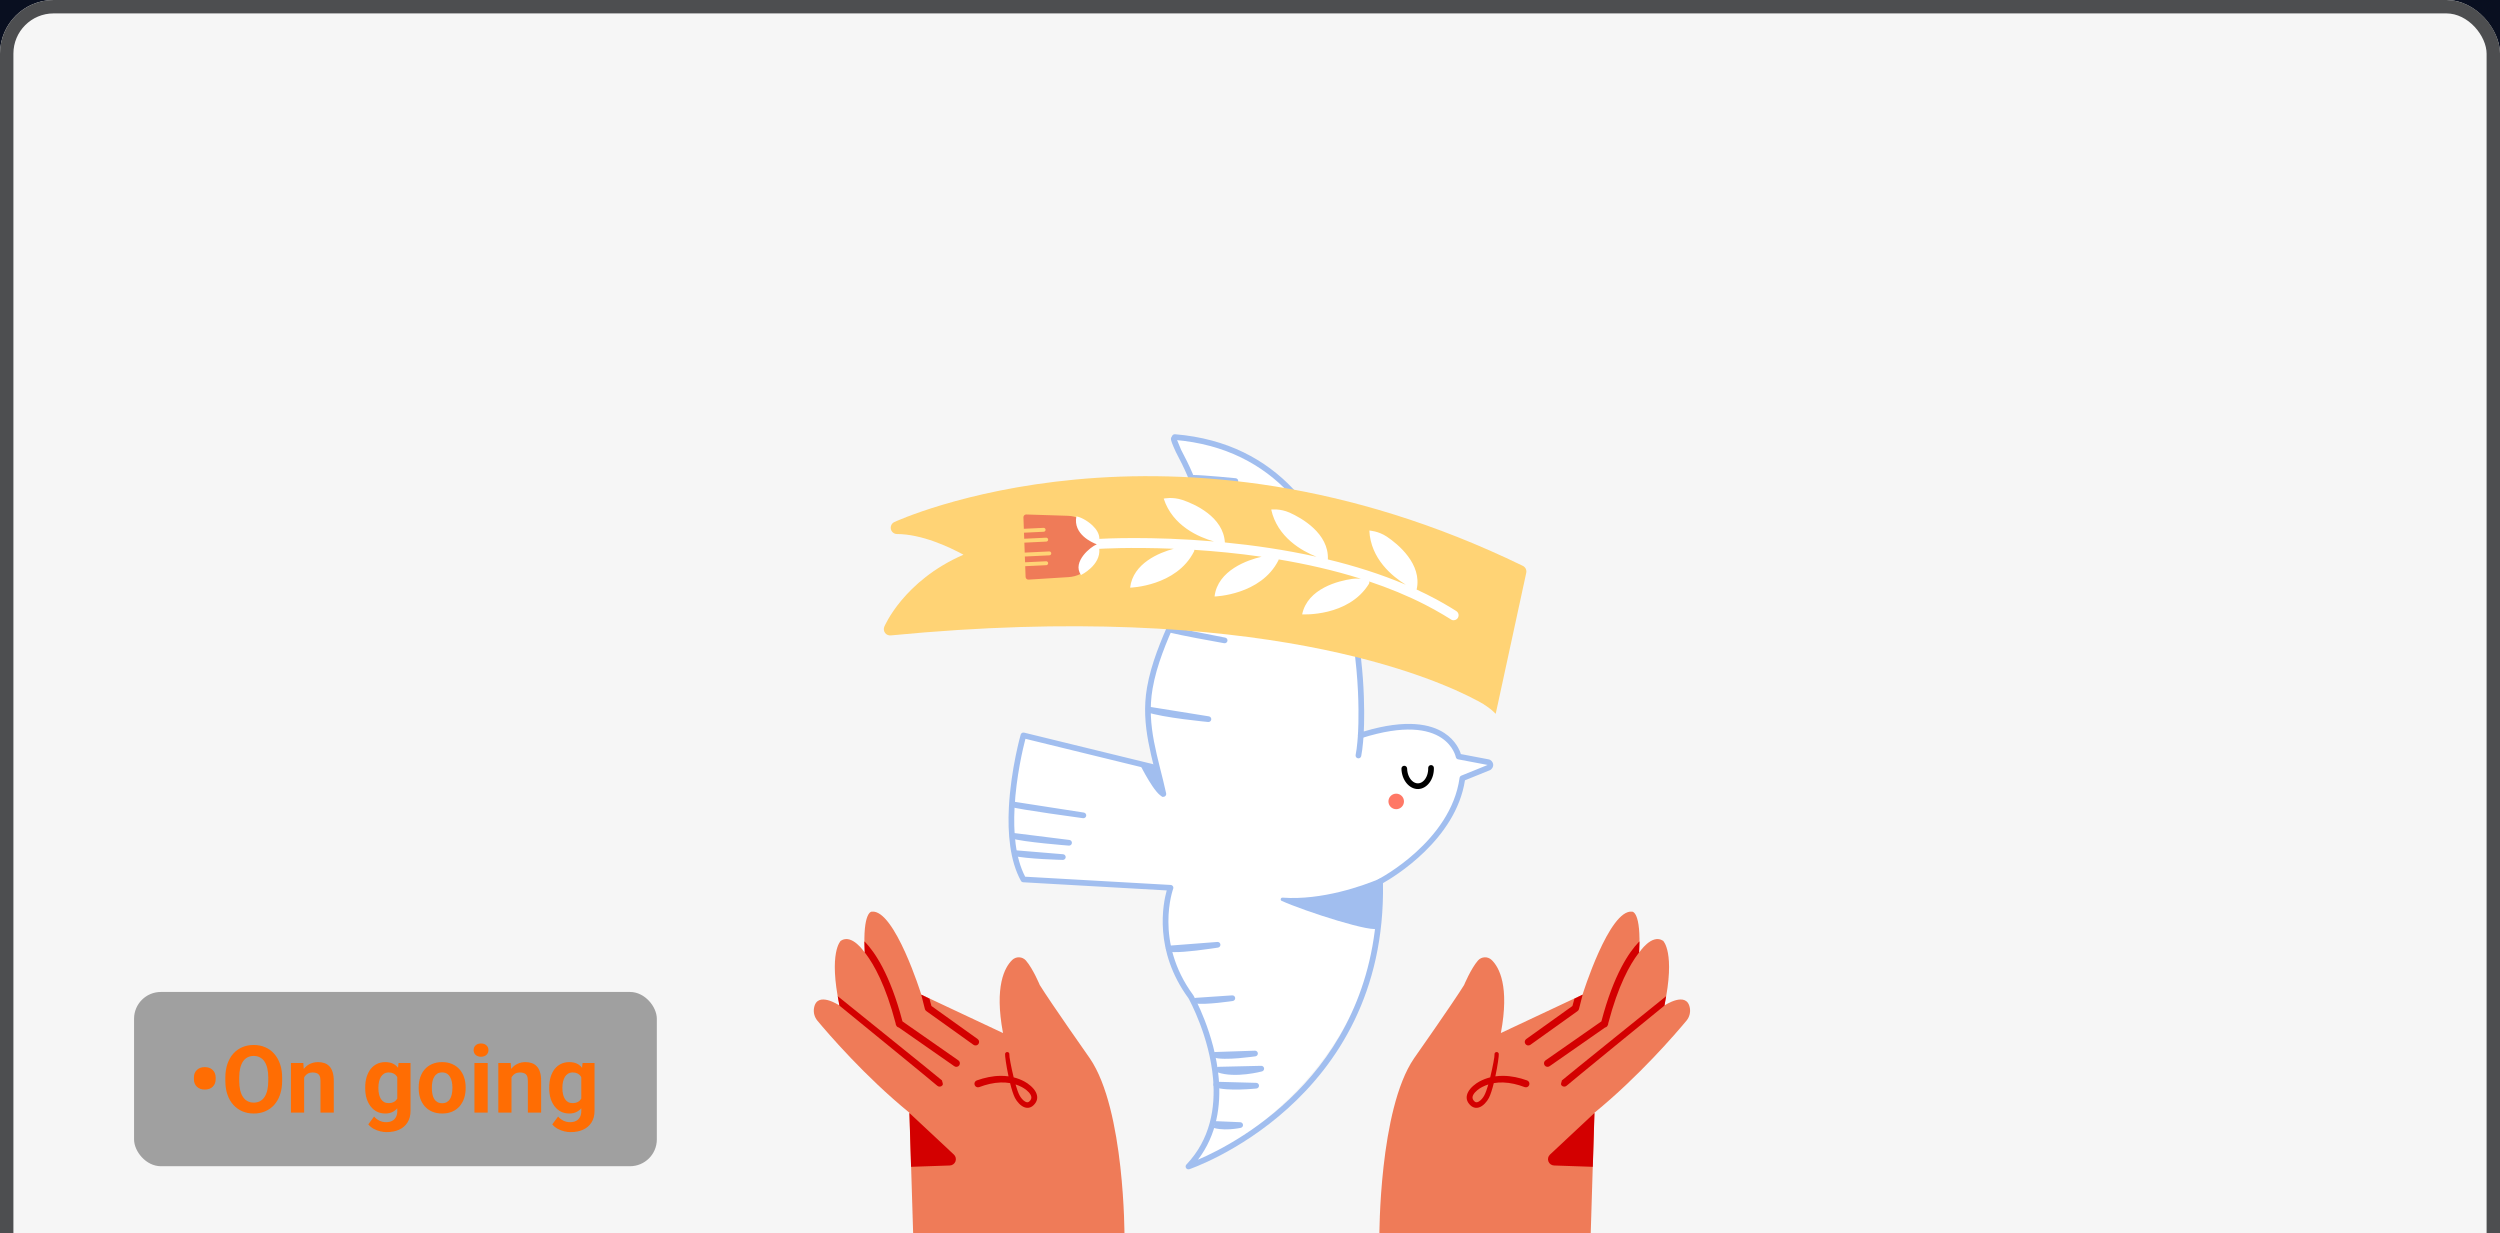 <svg width="373" height="184" viewBox="0 0 373 184" fill="none" xmlns="http://www.w3.org/2000/svg">
<rect width="373" height="184" fill="#1E1E1E"/>
<g id="Explore Projects" clip-path="url(#clip0_0_1)">
<rect width="1440" height="2681" transform="translate(-933 -1422)" fill="#090F20"/>
<g id="Frame 33">
<g clip-path="url(#clip1_0_1)">
<rect id="Rectangle 66" width="373" height="316" rx="8" fill="#090F20"/>
<g id="6_BIRD" clip-path="url(#clip2_0_1)">
<rect width="374" height="205" transform="translate(-1 -21)" fill="#F6F6F6"/>
<path id="FLAG-HANDLE" d="M223.059 101.832L219.156 120.805" stroke="#FFD375" stroke-width="0.007" stroke-miterlimit="2.287" stroke-linecap="round" stroke-linejoin="round"/>
<g id="Bird">
<path id="Vector" fill-rule="evenodd" clip-rule="evenodd" d="M174.759 65.35C176.485 67.852 179.32 72.651 179.009 79.478C178.82 83.643 177.062 88.551 174.32 94.185C174.32 94.185 168.799 101.841 172.814 114.508L152.863 109.768C152.863 109.768 147.794 124.03 152.751 131.256L174.505 132.551C174.505 132.551 172.006 140.363 177.315 148.442C177.315 148.442 186.326 163.811 177.852 174.097C177.852 174.097 206.733 161.392 205.846 131.53C205.846 131.53 217.258 124.614 218.199 116.095L222.339 113.898C222.339 113.898 218.97 113.054 218.316 112.888C217.661 112.722 216.032 105.906 203.467 109.565C203.467 109.565 204.201 89.61 196.377 78.269C196.377 78.269 189.223 65.259 174.759 65.35Z" fill="white"/>
<g id="Group">
<g id="BIRD">
<path id="Vector_2" fill-rule="evenodd" clip-rule="evenodd" d="M185.124 168.274C185.333 168.228 185.476 168.035 185.457 167.822C185.438 167.61 185.265 167.444 185.052 167.434L180.686 167.246C180.487 167.238 181.302 167.713 181.251 167.906C181.201 168.1 180.298 167.959 180.476 168.05C181.327 168.481 182.502 168.545 183.467 168.488C184.398 168.434 185.124 168.274 185.124 168.274ZM187.463 162.407C187.686 162.383 187.852 162.192 187.844 161.968C187.835 161.744 187.655 161.566 187.431 161.56L181.476 161.399C181.268 161.394 181.087 161.539 181.047 161.743C181.008 161.947 181.122 162.15 181.317 162.222C182.171 162.538 183.725 162.592 185.067 162.555C186.368 162.519 187.463 162.407 187.463 162.407ZM188.29 159.855C188.497 159.8 188.63 159.598 188.601 159.385C188.57 159.172 188.385 159.015 188.17 159.021L181.793 159.168C181.588 159.172 181.416 159.323 181.384 159.526C181.352 159.729 181.468 159.925 181.663 159.993C182.974 160.455 184.641 160.425 185.981 160.271C187.296 160.12 188.29 159.855 188.29 159.855ZM187.309 157.606C187.532 157.573 187.691 157.372 187.671 157.147C187.651 156.923 187.459 156.753 187.233 156.761L181.269 156.96C181.065 156.967 180.895 157.116 180.863 157.317C180.832 157.519 180.946 157.714 181.137 157.783C181.825 158.033 183.393 158 184.79 157.886C186.132 157.775 187.309 157.606 187.309 157.606ZM183.929 149.351C184.154 149.317 184.312 149.112 184.288 148.885C184.263 148.658 184.065 148.492 183.837 148.508L178.437 148.874C178.221 148.889 178.052 149.062 178.041 149.276C178.03 149.49 178.182 149.679 178.393 149.717C179.102 149.838 180.501 149.749 181.722 149.624C182.912 149.502 183.929 149.351 183.929 149.351ZM181.731 141.381C181.956 141.345 182.112 141.138 182.085 140.911C182.059 140.684 181.858 140.52 181.631 140.538L174.34 141.099C174.144 141.114 173.984 141.262 173.953 141.456C173.922 141.65 174.028 141.84 174.21 141.915C174.399 141.993 174.726 142.044 175.147 142.056C175.986 142.077 177.256 141.967 178.462 141.828C180.163 141.631 181.731 141.381 181.731 141.381ZM158.566 128.299C158.796 128.305 158.988 128.127 159.001 127.898C159.013 127.668 158.841 127.471 158.611 127.452L151.275 126.842C151.056 126.824 151.32 127.118 151.284 127.337C151.248 127.555 150.922 127.623 151.136 127.677C152.095 127.919 153.962 128.077 155.59 128.173C157.196 128.266 158.566 128.299 158.566 128.299ZM159.473 126.166C159.703 126.184 159.905 126.014 159.929 125.785C159.952 125.556 159.787 125.35 159.558 125.321L151.103 124.264C150.887 124.238 150.941 124.44 150.893 124.653C150.844 124.866 150.71 125.019 150.917 125.088C151.714 125.355 153.866 125.63 155.821 125.833C157.745 126.033 159.473 126.166 159.473 126.166ZM161.586 122.075C161.816 122.106 162.029 121.946 162.063 121.715C162.097 121.485 161.938 121.27 161.708 121.234L151.154 119.594C150.941 119.561 151.12 119.672 151.063 119.879C151.005 120.087 150.729 120.325 150.928 120.407C151.305 120.562 153.991 120.989 156.583 121.368C159.13 121.741 161.586 122.075 161.586 122.075ZM180.259 107.721C180.488 107.743 180.691 107.579 180.72 107.352C180.749 107.125 180.593 106.916 180.367 106.879L171.268 105.415C171.051 105.38 171.143 105.543 171.088 105.755C171.033 105.967 170.849 106.158 171.054 106.233C172.204 106.651 174.516 107.027 176.541 107.295C178.542 107.56 180.259 107.721 180.259 107.721ZM174.614 94.387C174.518 94.355 174.461 94.327 174.445 94.315C174.283 94.199 174.225 93.986 174.304 93.803C174.383 93.621 174.578 93.517 174.774 93.555L182.797 95.132C183.027 95.176 183.178 95.397 183.135 95.627C183.092 95.856 182.872 96.008 182.641 95.967C182.641 95.967 180.576 95.593 178.49 95.204C176.815 94.892 175.526 94.607 174.877 94.46C174.775 94.437 174.691 94.413 174.625 94.391L174.614 94.389V94.387ZM184.171 73.784C184.4 73.799 184.6 73.627 184.62 73.398C184.64 73.168 184.474 72.965 184.245 72.939C184.245 72.939 182.949 72.792 181.552 72.672C180.101 72.546 178.896 72.356 178.476 72.465C178.273 72.517 178.14 72.708 178.16 72.916C178.179 73.124 178.347 73.286 178.556 73.299L184.171 73.784ZM184.289 72.196C184.52 72.214 184.723 72.042 184.744 71.81C184.764 71.579 184.596 71.374 184.364 71.35C184.364 71.35 183.215 71.233 181.838 71.114C180.453 70.994 178.839 70.872 177.924 70.863C177.696 70.861 177.857 70.932 177.847 71.161C177.837 71.39 178.011 71.585 178.239 71.602L184.289 72.196Z" fill="#A1BEEF"/>
<g id="Group_2">
<path id="Vector_3" fill-rule="evenodd" clip-rule="evenodd" d="M202.618 109.491C202.618 109.491 202.484 111.612 202.262 112.633C202.212 112.862 202.358 113.088 202.587 113.138C202.816 113.188 203.042 113.042 203.092 112.813C203.322 111.751 203.466 109.545 203.466 109.545C203.481 109.311 203.302 109.109 203.069 109.094C202.835 109.079 202.632 109.257 202.618 109.491Z" fill="#A1BEEF"/>
</g>
<path id="Vector_4" fill-rule="evenodd" clip-rule="evenodd" d="M170.129 114.145C170.129 114.145 172.394 118.725 173.529 118.87L172.777 114.422L170.129 114.145Z" fill="#A1BEEF"/>
<g id="Group_3">
<path id="Vector_5" d="M174.652 132.443L181.263 132.907" stroke="#A1BEEF" stroke-width="0.003" stroke-miterlimit="2.287" stroke-linecap="round" stroke-linejoin="round"/>
</g>
<path id="Vector_6" fill-rule="evenodd" clip-rule="evenodd" d="M178.739 173.027C184.753 170.451 206.111 159.327 205.487 131.525C205.484 131.363 205.572 131.214 205.715 131.139C205.715 131.139 216.462 125.55 217.768 116.06C217.79 115.909 217.888 115.781 218.03 115.724C218.03 115.724 220.369 114.777 221.929 114.145C221.934 114.143 221.937 114.139 221.936 114.135C221.936 114.13 221.933 114.127 221.928 114.126C220.2 113.798 217.544 113.293 217.544 113.293C217.374 113.26 217.239 113.126 217.207 112.954C217.207 112.954 216.876 111.283 215.046 110.081C213.106 108.807 209.563 108.091 203.151 110.125C203.016 110.167 202.869 110.14 202.759 110.053C202.648 109.965 202.588 109.829 202.599 109.688C202.599 109.688 203.38 99.28 200.327 88.55C197.295 77.897 190.471 66.907 175.239 65.633C175.005 65.613 174.831 65.408 174.85 65.174C174.87 64.941 175.076 64.767 175.31 64.787C190.975 66.097 198.026 77.362 201.143 88.318C203.797 97.641 203.593 106.727 203.481 109.134C209.913 107.209 213.514 108.06 215.512 109.372C217.178 110.466 217.778 111.903 217.965 112.508L222.087 113.292C222.461 113.363 222.744 113.672 222.781 114.051C222.819 114.43 222.601 114.789 222.249 114.932L218.574 116.42C217.197 125.302 207.935 130.867 206.34 131.763C206.922 164.547 177.453 174.446 177.453 174.446C177.268 174.509 177.065 174.437 176.96 174.272C176.855 174.108 176.875 173.893 177.01 173.751C180.593 169.982 181.354 165.274 180.992 160.985C180.461 154.708 177.526 149.313 177.32 148.942C172.105 141.831 173.523 134.815 174.073 132.852L152.67 131.636C152.525 131.629 152.394 131.546 152.323 131.419C150.67 128.436 150.324 124.329 150.523 120.472C150.817 114.758 152.286 109.604 152.286 109.604C152.349 109.384 152.574 109.253 152.795 109.307L172.619 114.155C172.847 114.211 172.986 114.441 172.931 114.668C172.876 114.896 172.645 115.036 172.418 114.98L152.996 110.231C152.657 111.525 151.612 115.828 151.371 120.516C151.185 124.124 151.469 127.964 152.956 130.803L174.664 132.034C174.798 132.042 174.921 132.113 174.995 132.225C175.069 132.339 175.085 132.479 175.038 132.605C175.038 132.605 172.145 140.471 178.022 148.462C178.031 148.476 178.041 148.489 178.049 148.504C178.049 148.504 181.272 154.222 181.838 160.914C182.179 164.94 181.558 169.314 178.739 173.027Z" fill="#A1BEEF"/>
<path id="Vector_7" fill-rule="evenodd" clip-rule="evenodd" d="M175.587 65.568C175.723 65.904 176.181 67.033 176.21 67.087C176.821 68.253 177.418 69.421 177.93 70.635C179.475 74.297 180.027 78.288 179.218 82.19C178.474 85.781 176.966 89.145 175.483 92.518C174.025 95.833 172.591 99.158 171.969 102.732C170.994 108.332 172.84 113.081 173.99 118.373C174.04 118.602 173.895 118.829 173.665 118.878C173.436 118.928 173.21 118.783 173.16 118.554C171.986 113.152 170.137 108.301 171.133 102.586C171.766 98.945 173.221 95.554 174.706 92.177C176.165 88.858 177.655 85.551 178.386 82.018C179.16 78.285 178.626 74.469 177.147 70.965C176.645 69.773 176.059 68.626 175.458 67.482C175.42 67.409 174.796 66.074 174.714 65.629C174.65 65.276 174.846 65.092 174.961 65.037C175.058 64.99 175.199 64.957 175.377 65.046C175.571 65.143 175.659 65.369 175.587 65.568ZM175.049 65.828L175.052 65.828L175.045 65.826L175.049 65.828ZM175.023 65.818L175.028 65.82L175.021 65.817L175.023 65.818Z" fill="#A1BEEF"/>
<path id="Vector_8" fill-rule="evenodd" clip-rule="evenodd" d="M205.973 131.053C203.382 132.164 197.22 134.354 191.363 133.929C191.248 133.919 191.141 133.985 191.098 134.092C191.057 134.198 191.09 134.319 191.181 134.39C194.533 135.926 205.39 139.429 205.599 138.442L205.973 131.053Z" fill="#A1BEEF"/>
</g>
<g id="Group_4">
<path id="Vector_9" d="M208.314 120.732C208.954 120.732 209.473 120.213 209.473 119.573C209.473 118.933 208.954 118.414 208.314 118.414C207.674 118.414 207.155 118.933 207.155 119.573C207.155 120.213 207.674 120.732 208.314 120.732Z" fill="#FF7866"/>
</g>
<g id="Group_5">
<path id="Vector_10" fill-rule="evenodd" clip-rule="evenodd" d="M213.087 114.585C213.107 115.345 212.859 116.03 212.445 116.458C212.203 116.709 211.905 116.867 211.574 116.876C211.243 116.885 210.936 116.741 210.682 116.504C210.246 116.098 209.962 115.426 209.943 114.666C209.937 114.432 209.742 114.247 209.508 114.253C209.273 114.259 209.088 114.454 209.094 114.688C209.14 116.428 210.297 117.759 211.596 117.725C212.894 117.691 213.982 116.302 213.936 114.563C213.93 114.329 213.735 114.143 213.5 114.149C213.267 114.155 213.081 114.351 213.087 114.585Z" fill="black"/>
</g>
</g>
</g>
<g id="FLAG">
<path id="Vector_11" fill-rule="evenodd" clip-rule="evenodd" d="M220.436 104.552C214.145 101.172 187.835 89.479 132.894 94.804C132.566 94.836 132.244 94.693 132.049 94.427C131.853 94.161 131.811 93.812 131.938 93.507C131.938 93.507 134.76 86.675 143.748 82.762C141.561 81.573 137.519 79.691 133.832 79.677C133.392 79.675 133.013 79.368 132.919 78.939C132.825 78.51 133.041 78.072 133.44 77.887C133.44 77.887 174.462 58.775 227.208 84.426C227.598 84.615 227.807 85.046 227.716 85.468L223.159 106.502C222.66 105.986 222.101 105.548 221.422 105.119L221.424 105.106C221.303 105.034 221.16 104.952 220.994 104.859C220.817 104.754 220.632 104.65 220.438 104.543L220.436 104.552Z" fill="#FFD375"/>
<g id="Group_6">
<path id="Vector_12" fill-rule="evenodd" clip-rule="evenodd" d="M152.757 78.897L152.695 77.189C152.69 77.075 152.734 76.963 152.816 76.882C152.896 76.8 153.008 76.756 153.122 76.76C154.171 76.793 156.902 76.88 159.32 76.956C161.75 77.033 163.695 78.998 163.747 81.429C163.747 81.429 163.747 81.429 163.747 81.429C163.799 83.888 161.902 85.951 159.447 86.105C157.089 86.253 154.465 86.417 153.459 86.48C153.347 86.487 153.238 86.448 153.155 86.374C153.072 86.298 153.024 86.193 153.019 86.082L152.961 84.476L156.107 84.324C156.269 84.316 156.392 84.18 156.384 84.019C156.377 83.859 156.24 83.734 156.08 83.742L152.94 83.894L152.908 83.025C152.929 83.029 152.951 83.03 152.975 83.029L156.571 82.856C156.731 82.848 156.856 82.711 156.847 82.55C156.84 82.39 156.703 82.266 156.542 82.274L152.946 82.447C152.926 82.448 152.906 82.451 152.887 82.456L152.833 80.963L156.107 80.805C156.269 80.797 156.392 80.661 156.384 80.5C156.377 80.34 156.24 80.215 156.08 80.223L152.811 80.381L152.778 79.479L155.723 79.337C155.883 79.329 156.007 79.192 156 79.031C155.993 78.871 155.856 78.747 155.695 78.755L152.757 78.897Z" fill="#EF7B58"/>
<path id="Vector_13" fill-rule="evenodd" clip-rule="evenodd" d="M181.122 80.785C178.871 80.147 174.946 78.475 173.626 74.393C173.626 74.393 174.924 74.094 176.396 74.584C178.238 75.199 182.526 77.102 182.752 80.934C187.022 81.352 191.699 82.02 196.422 83.07C194.23 82.199 190.574 80.156 189.665 76.025C189.665 76.025 190.987 75.851 192.403 76.481C194.186 77.274 198.301 79.596 198.118 83.465C202.065 84.42 206.011 85.653 209.746 87.242C207.733 86.004 204.498 83.372 204.306 79.159C204.306 79.159 205.638 79.213 206.926 80.075C208.552 81.162 212.225 84.164 211.362 87.958L211.385 87.969C212.375 88.426 213.35 88.912 214.31 89.429C215.054 89.831 215.788 90.251 216.509 90.691C216.709 90.813 216.906 90.936 217.104 91.061C217.143 91.086 217.182 91.111 217.222 91.136C217.263 91.162 217.304 91.188 217.343 91.218C217.382 91.249 217.417 91.283 217.449 91.321C217.507 91.39 217.553 91.469 217.583 91.554C217.61 91.636 217.625 91.722 217.624 91.809C217.623 91.884 217.61 91.959 217.587 92.031C217.567 92.094 217.538 92.153 217.502 92.208C217.46 92.27 217.411 92.327 217.352 92.374C217.225 92.479 217.063 92.538 216.899 92.543C216.802 92.545 216.705 92.528 216.614 92.494C216.524 92.459 216.446 92.404 216.365 92.352C216.288 92.303 216.21 92.254 216.132 92.205C215.86 92.034 215.585 91.867 215.309 91.702C214.434 91.181 213.541 90.689 212.635 90.225C209.956 88.852 207.159 87.719 204.306 86.761L204.275 86.751C204.278 86.756 204.28 86.762 204.282 86.767C204.323 86.879 204.312 87.002 204.25 87.103C201.188 92.075 194.281 91.666 194.281 91.666C195.08 87.773 199.773 86.648 201.731 86.373C202.206 86.307 202.652 86.312 203.04 86.35C198.981 85.072 194.814 84.14 190.785 83.465C190.78 83.508 190.768 83.55 190.748 83.589C188.129 88.807 181.212 88.998 181.212 88.998C181.671 85.051 186.248 83.523 188.176 83.08C188.194 83.076 188.213 83.072 188.231 83.068C184.67 82.555 181.261 82.233 178.187 82.037C178.2 82.115 178.188 82.197 178.152 82.27C175.533 87.488 168.616 87.679 168.616 87.679C169.043 84.018 173.01 82.438 175.122 81.875C168.518 81.6 164.074 81.885 164.074 81.885C164.051 81.886 164.03 81.887 164.011 81.886C164.263 84.342 161.291 85.788 161.291 85.788C160.579 84.808 160.972 83.708 161.666 82.822C162.275 82.046 163.114 81.434 163.641 81.213C162.928 80.946 160.078 79.7 160.593 77.049C161.094 77.099 162.176 77.617 162.992 78.391C163.584 78.952 164.037 79.649 164.026 80.399C164.664 80.362 171.743 79.983 181.122 80.785Z" fill="white"/>
</g>
</g>
<g id="HAND-2">
<path id="Vector_14" fill-rule="evenodd" clip-rule="evenodd" d="M205.803 184.483C205.803 184.483 205.74 165.548 210.973 157.907C210.973 157.907 216.82 149.593 218.442 146.967C218.442 146.967 219.441 144.55 220.51 143.311C220.765 143.02 221.128 142.846 221.514 142.83C221.902 142.814 222.278 142.958 222.556 143.228C223.675 144.312 225.241 147.132 223.93 154.128L236.117 148.399C236.117 148.399 240.097 135.634 243.51 136.016C243.51 136.016 244.894 135.925 244.563 142.125C244.563 142.125 246.445 139.241 248.133 140.365C248.133 140.365 250.003 142.068 248.327 150.025C248.327 150.025 251.684 147.762 252.128 150.407C252.239 151.068 252.06 151.744 251.637 152.265C249.989 154.245 244.517 160.611 237.886 166.026L237.327 184.315L205.803 184.483Z" fill="#EF7B58"/>
<path id="Vector_15" fill-rule="evenodd" clip-rule="evenodd" d="M222.338 160.74C222.724 159.175 223.016 157.564 222.98 157.336C222.951 157.16 223.069 156.994 223.245 156.964C223.421 156.934 223.587 157.053 223.617 157.229C223.658 157.457 223.448 159 223.11 160.582L223.108 160.591C223.499 160.536 223.893 160.512 224.288 160.517C225.485 160.526 226.69 160.79 227.844 161.199C228.12 161.3 228.261 161.606 228.16 161.881C228.06 162.156 227.755 162.297 227.48 162.197C226.441 161.803 225.354 161.537 224.269 161.505C223.802 161.491 223.336 161.52 222.874 161.6C222.649 162.503 222.394 163.323 222.146 163.805C221.854 164.374 221.281 165.037 220.67 165.225C220.186 165.374 219.664 165.284 219.189 164.699C218.715 164.118 218.75 163.506 219.037 162.943C219.384 162.265 220.164 161.666 220.719 161.367C221.246 161.082 221.787 160.878 222.338 160.74ZM222.056 161.802C221.749 161.9 221.445 162.024 221.146 162.178C220.713 162.4 220.089 162.832 219.811 163.349C219.671 163.61 219.633 163.896 219.849 164.173C219.967 164.324 220.081 164.418 220.207 164.447C220.348 164.481 220.488 164.437 220.621 164.361C220.971 164.164 221.274 163.773 221.454 163.44C221.656 163.068 221.861 162.475 222.056 161.802Z" fill="#D30000"/>
<g id="Group_7">
<path id="Vector_16" fill-rule="evenodd" clip-rule="evenodd" d="M234.606 150.096L234.905 149L236.127 148.406L235.581 150.558C235.549 150.676 235.476 150.779 235.377 150.85L228.333 155.888C228.094 156.058 227.763 156.003 227.592 155.765C227.422 155.526 227.477 155.194 227.715 155.024L234.606 150.096Z" fill="#D30000"/>
</g>
<path id="Vector_17" fill-rule="evenodd" clip-rule="evenodd" d="M238.928 152.391C240.776 145.333 243.091 142.034 244.462 140.601C244.506 140.555 244.607 140.459 244.607 140.459L244.554 142.119C244.554 142.119 244.474 142.212 244.434 142.265C243.171 143.924 241.423 147.043 239.949 152.682C239.951 152.785 239.924 152.889 239.869 152.977C239.801 153.152 239.647 153.275 239.47 153.308L231.195 159.079C230.955 159.246 230.624 159.188 230.456 158.947C230.289 158.707 230.347 158.376 230.588 158.208L238.928 152.391Z" fill="#D30000"/>
<path id="Vector_18" fill-rule="evenodd" clip-rule="evenodd" d="M248.582 148.635C248.582 148.635 233.039 161.153 233.033 161.2C232.995 161.491 232.793 161.729 232.987 161.949C233.181 162.169 233.517 162.189 233.736 161.995C233.751 161.932 248.342 150.032 248.342 150.032" fill="#D30000"/>
<path id="Vector_19" fill-rule="evenodd" clip-rule="evenodd" d="M237.895 166.056C237.895 166.056 233.68 169.998 231.258 172.262C230.98 172.522 230.885 172.924 231.02 173.281C231.154 173.638 231.489 173.879 231.869 173.891C234.25 173.973 237.647 174.089 237.647 174.089L237.895 166.056Z" fill="#D30000"/>
</g>
<g id="HAND-1">
<path id="Vector_20" fill-rule="evenodd" clip-rule="evenodd" d="M167.774 184.483C167.774 184.483 167.838 165.548 162.605 157.907C162.605 157.907 156.757 149.593 155.135 146.967C155.135 146.967 154.136 144.55 153.067 143.311C152.812 143.02 152.449 142.846 152.063 142.83C151.676 142.814 151.3 142.958 151.022 143.228C149.903 144.312 148.336 147.132 149.647 154.128L137.46 148.399C137.46 148.399 133.481 135.634 130.068 136.016C130.068 136.016 128.684 135.925 129.015 142.125C129.015 142.125 127.133 139.241 125.444 140.365C125.444 140.365 123.575 142.068 125.251 150.025C125.251 150.025 121.893 147.762 121.45 150.407C121.338 151.068 121.518 151.744 121.94 152.265C123.588 154.245 129.06 160.611 135.692 166.026L136.25 184.315L167.774 184.483Z" fill="#EF7B58"/>
<path id="Vector_21" fill-rule="evenodd" clip-rule="evenodd" d="M151.239 160.74C150.853 159.175 150.561 157.564 150.597 157.336C150.627 157.16 150.508 156.994 150.333 156.964C150.157 156.934 149.99 157.053 149.96 157.229C149.92 157.457 150.129 159 150.468 160.582L150.47 160.591C150.078 160.536 149.684 160.512 149.289 160.517C148.092 160.526 146.887 160.79 145.733 161.199C145.457 161.3 145.316 161.606 145.417 161.881C145.518 162.156 145.822 162.297 146.097 162.197C147.137 161.803 148.224 161.537 149.308 161.505C149.775 161.491 150.241 161.52 150.703 161.6C150.928 162.503 151.183 163.323 151.431 163.805C151.723 164.374 152.297 165.037 152.907 165.225C153.391 165.374 153.913 165.284 154.389 164.699C154.862 164.118 154.827 163.506 154.541 162.943C154.193 162.265 153.413 161.666 152.858 161.367C152.332 161.082 151.79 160.878 151.239 160.74ZM151.522 161.802C151.828 161.9 152.132 162.024 152.431 162.178C152.864 162.4 153.489 162.832 153.767 163.349C153.907 163.61 153.944 163.896 153.728 164.173C153.611 164.324 153.496 164.418 153.371 164.447C153.23 164.481 153.089 164.437 152.957 164.361C152.606 164.164 152.303 163.773 152.124 163.44C151.922 163.068 151.716 162.475 151.522 161.802Z" fill="#D30000"/>
<g id="Group_8">
<path id="Vector_22" fill-rule="evenodd" clip-rule="evenodd" d="M138.971 150.096L138.672 149L137.45 148.406L137.997 150.558C138.029 150.676 138.101 150.779 138.2 150.85L145.245 155.888C145.484 156.058 145.815 156.003 145.985 155.765C146.156 155.526 146.1 155.194 145.863 155.024L138.971 150.096Z" fill="#D30000"/>
</g>
<path id="Vector_23" fill-rule="evenodd" clip-rule="evenodd" d="M134.649 152.391C132.801 145.333 130.486 142.034 129.116 140.601C129.071 140.555 128.97 140.459 128.97 140.459L129.023 142.119C129.023 142.119 129.103 142.212 129.143 142.265C130.406 143.924 132.155 147.043 133.628 152.682C133.626 152.785 133.654 152.889 133.709 152.977C133.777 153.152 133.931 153.275 134.108 153.308L142.382 159.079C142.622 159.246 142.953 159.188 143.121 158.947C143.289 158.707 143.23 158.376 142.989 158.208L134.649 152.391Z" fill="#D30000"/>
<path id="Vector_24" fill-rule="evenodd" clip-rule="evenodd" d="M124.995 148.635C124.995 148.635 140.538 161.153 140.545 161.2C140.582 161.491 140.785 161.729 140.59 161.949C140.396 162.169 140.061 162.189 139.841 161.995C139.826 161.932 125.236 150.032 125.236 150.032" fill="#D30000"/>
<path id="Vector_25" fill-rule="evenodd" clip-rule="evenodd" d="M135.682 166.056C135.682 166.056 139.897 169.998 142.32 172.262C142.598 172.522 142.692 172.924 142.557 173.281C142.424 173.638 142.088 173.879 141.708 173.891C139.327 173.973 135.93 174.089 135.93 174.089L135.682 166.056Z" fill="#D30000"/>
</g>
</g>
<g id="Frame 49" filter="url(#filter0_b_0_1)">
<rect x="20" y="148" width="78" height="26" rx="4" fill="black" fill-opacity="0.35"/>
<path id="&#226;&#128;&#162;On going" d="M28.93 161.023V160.764C28.93 160.308 29.076 159.937 29.367 159.649C29.659 159.358 30.051 159.212 30.543 159.212C31.053 159.212 31.452 159.358 31.739 159.649C32.031 159.937 32.177 160.308 32.177 160.764V161.023C32.177 161.475 32.033 161.844 31.746 162.131C31.459 162.418 31.062 162.562 30.557 162.562C30.06 162.562 29.663 162.418 29.367 162.131C29.076 161.844 28.93 161.475 28.93 161.023ZM42.096 160.791V161.263C42.096 162.019 41.993 162.698 41.788 163.3C41.583 163.901 41.294 164.414 40.92 164.838C40.546 165.257 40.1 165.578 39.58 165.802C39.065 166.025 38.493 166.137 37.864 166.137C37.24 166.137 36.668 166.025 36.148 165.802C35.633 165.578 35.187 165.257 34.809 164.838C34.43 164.414 34.136 163.901 33.927 163.3C33.722 162.698 33.619 162.019 33.619 161.263V160.791C33.619 160.03 33.722 159.351 33.927 158.754C34.132 158.152 34.421 157.64 34.795 157.216C35.173 156.792 35.62 156.468 36.135 156.245C36.654 156.022 37.226 155.91 37.851 155.91C38.48 155.91 39.051 156.022 39.566 156.245C40.086 156.468 40.533 156.792 40.906 157.216C41.285 157.64 41.576 158.152 41.781 158.754C41.991 159.351 42.096 160.03 42.096 160.791ZM40.024 161.263V160.777C40.024 160.249 39.977 159.784 39.881 159.383C39.785 158.982 39.644 158.645 39.457 158.371C39.27 158.098 39.042 157.893 38.773 157.756C38.505 157.615 38.197 157.544 37.851 157.544C37.504 157.544 37.197 157.615 36.928 157.756C36.663 157.893 36.438 158.098 36.251 158.371C36.069 158.645 35.93 158.982 35.834 159.383C35.738 159.784 35.69 160.249 35.69 160.777V161.263C35.69 161.787 35.738 162.252 35.834 162.657C35.93 163.058 36.071 163.398 36.258 163.676C36.445 163.949 36.672 164.157 36.941 164.298C37.21 164.439 37.518 164.51 37.864 164.51C38.211 164.51 38.518 164.439 38.787 164.298C39.056 164.157 39.282 163.949 39.464 163.676C39.646 163.398 39.785 163.058 39.881 162.657C39.977 162.252 40.024 161.787 40.024 161.263ZM45.377 160.183V166H43.408V158.604H45.254L45.377 160.183ZM45.09 162.042H44.557C44.557 161.495 44.627 161.003 44.769 160.565C44.91 160.123 45.108 159.747 45.363 159.438C45.618 159.123 45.922 158.884 46.273 158.72C46.628 158.551 47.024 158.467 47.462 158.467C47.808 158.467 48.125 158.517 48.412 158.617C48.699 158.717 48.945 158.877 49.15 159.096C49.36 159.314 49.52 159.604 49.629 159.964C49.743 160.324 49.8 160.764 49.8 161.283V166H47.817V161.276C47.817 160.948 47.772 160.693 47.681 160.511C47.59 160.328 47.455 160.201 47.277 160.128C47.104 160.05 46.89 160.012 46.635 160.012C46.37 160.012 46.14 160.064 45.944 160.169C45.753 160.274 45.593 160.42 45.466 160.606C45.343 160.789 45.249 161.003 45.185 161.249C45.122 161.495 45.09 161.759 45.09 162.042ZM59.466 158.604H61.25V165.754C61.25 166.428 61.1 167 60.799 167.47C60.503 167.944 60.088 168.301 59.555 168.543C59.022 168.789 58.402 168.912 57.695 168.912C57.385 168.912 57.057 168.871 56.711 168.789C56.369 168.707 56.041 168.579 55.727 168.406C55.417 168.233 55.157 168.014 54.947 167.75L55.815 166.588C56.043 166.852 56.308 167.057 56.608 167.203C56.909 167.354 57.242 167.429 57.606 167.429C57.962 167.429 58.263 167.363 58.509 167.23C58.755 167.103 58.944 166.914 59.076 166.663C59.208 166.417 59.274 166.118 59.274 165.768V160.312L59.466 158.604ZM54.489 162.391V162.247C54.489 161.682 54.558 161.169 54.694 160.709C54.836 160.244 55.034 159.845 55.289 159.513C55.549 159.18 55.863 158.923 56.232 158.74C56.602 158.558 57.019 158.467 57.483 158.467C57.976 158.467 58.388 158.558 58.721 158.74C59.053 158.923 59.327 159.182 59.541 159.52C59.755 159.852 59.922 160.246 60.04 160.702C60.163 161.153 60.259 161.648 60.327 162.186V162.5C60.259 163.015 60.156 163.493 60.02 163.936C59.883 164.378 59.703 164.765 59.48 165.098C59.256 165.426 58.978 165.681 58.645 165.863C58.317 166.046 57.925 166.137 57.47 166.137C57.014 166.137 56.602 166.043 56.232 165.856C55.868 165.67 55.556 165.408 55.296 165.07C55.036 164.733 54.836 164.337 54.694 163.881C54.558 163.425 54.489 162.928 54.489 162.391ZM56.458 162.247V162.391C56.458 162.696 56.488 162.981 56.547 163.245C56.606 163.509 56.697 163.744 56.82 163.949C56.948 164.15 57.105 164.307 57.292 164.421C57.483 164.53 57.709 164.585 57.969 164.585C58.329 164.585 58.623 164.51 58.851 164.359C59.078 164.204 59.249 163.993 59.363 163.724C59.477 163.455 59.543 163.145 59.562 162.794V161.898C59.552 161.611 59.514 161.354 59.445 161.126C59.377 160.894 59.281 160.695 59.158 160.531C59.035 160.367 58.876 160.24 58.68 160.148C58.484 160.057 58.251 160.012 57.982 160.012C57.723 160.012 57.497 160.071 57.306 160.189C57.119 160.303 56.962 160.461 56.834 160.661C56.711 160.862 56.617 161.099 56.554 161.372C56.49 161.641 56.458 161.933 56.458 162.247ZM62.467 162.377V162.233C62.467 161.691 62.544 161.192 62.699 160.736C62.854 160.276 63.08 159.877 63.376 159.54C63.672 159.203 64.037 158.941 64.47 158.754C64.903 158.562 65.399 158.467 65.96 158.467C66.52 158.467 67.019 158.562 67.457 158.754C67.894 158.941 68.261 159.203 68.558 159.54C68.858 159.877 69.086 160.276 69.241 160.736C69.396 161.192 69.474 161.691 69.474 162.233V162.377C69.474 162.915 69.396 163.414 69.241 163.874C69.086 164.33 68.858 164.729 68.558 165.07C68.261 165.408 67.897 165.67 67.464 165.856C67.031 166.043 66.534 166.137 65.974 166.137C65.413 166.137 64.914 166.043 64.477 165.856C64.044 165.67 63.677 165.408 63.376 165.07C63.08 164.729 62.854 164.33 62.699 163.874C62.544 163.414 62.467 162.915 62.467 162.377ZM64.436 162.233V162.377C64.436 162.687 64.463 162.976 64.518 163.245C64.572 163.514 64.659 163.751 64.777 163.956C64.9 164.157 65.06 164.314 65.256 164.428C65.452 164.542 65.691 164.599 65.974 164.599C66.247 164.599 66.482 164.542 66.678 164.428C66.874 164.314 67.031 164.157 67.149 163.956C67.268 163.751 67.355 163.514 67.409 163.245C67.468 162.976 67.498 162.687 67.498 162.377V162.233C67.498 161.933 67.468 161.65 67.409 161.386C67.355 161.117 67.266 160.88 67.143 160.675C67.024 160.465 66.867 160.301 66.671 160.183C66.475 160.064 66.238 160.005 65.96 160.005C65.682 160.005 65.445 160.064 65.249 160.183C65.058 160.301 64.9 160.465 64.777 160.675C64.659 160.88 64.572 161.117 64.518 161.386C64.463 161.65 64.436 161.933 64.436 162.233ZM72.762 158.604V166H70.786V158.604H72.762ZM70.663 156.676C70.663 156.389 70.763 156.152 70.964 155.965C71.164 155.778 71.433 155.685 71.77 155.685C72.103 155.685 72.37 155.778 72.57 155.965C72.775 156.152 72.878 156.389 72.878 156.676C72.878 156.963 72.775 157.2 72.57 157.387C72.37 157.574 72.103 157.667 71.77 157.667C71.433 157.667 71.164 157.574 70.964 157.387C70.763 157.2 70.663 156.963 70.663 156.676ZM76.316 160.183V166H74.348V158.604H76.193L76.316 160.183ZM76.029 162.042H75.496C75.496 161.495 75.567 161.003 75.708 160.565C75.849 160.123 76.047 159.747 76.303 159.438C76.558 159.123 76.861 158.884 77.212 158.72C77.567 158.551 77.964 158.467 78.401 158.467C78.748 158.467 79.064 158.517 79.352 158.617C79.639 158.717 79.885 158.877 80.09 159.096C80.299 159.314 80.459 159.604 80.568 159.964C80.682 160.324 80.739 160.764 80.739 161.283V166H78.757V161.276C78.757 160.948 78.711 160.693 78.62 160.511C78.529 160.328 78.394 160.201 78.217 160.128C78.044 160.05 77.829 160.012 77.574 160.012C77.31 160.012 77.08 160.064 76.884 160.169C76.692 160.274 76.533 160.42 76.405 160.606C76.282 160.789 76.189 161.003 76.125 161.249C76.061 161.495 76.029 161.759 76.029 162.042ZM86.919 158.604H88.703V165.754C88.703 166.428 88.553 167 88.252 167.47C87.956 167.944 87.541 168.301 87.008 168.543C86.475 168.789 85.855 168.912 85.148 168.912C84.838 168.912 84.51 168.871 84.164 168.789C83.822 168.707 83.494 168.579 83.18 168.406C82.87 168.233 82.61 168.014 82.4 167.75L83.269 166.588C83.496 166.852 83.761 167.057 84.061 167.203C84.362 167.354 84.695 167.429 85.06 167.429C85.415 167.429 85.716 167.363 85.962 167.23C86.208 167.103 86.397 166.914 86.529 166.663C86.662 166.417 86.728 166.118 86.728 165.768V160.312L86.919 158.604ZM81.942 162.391V162.247C81.942 161.682 82.011 161.169 82.147 160.709C82.289 160.244 82.487 159.845 82.742 159.513C83.002 159.18 83.316 158.923 83.686 158.74C84.055 158.558 84.472 158.467 84.936 158.467C85.429 158.467 85.841 158.558 86.174 158.74C86.507 158.923 86.78 159.182 86.994 159.52C87.208 159.852 87.375 160.246 87.493 160.702C87.616 161.153 87.712 161.648 87.78 162.186V162.5C87.712 163.015 87.609 163.493 87.473 163.936C87.336 164.378 87.156 164.765 86.933 165.098C86.709 165.426 86.431 165.681 86.099 165.863C85.77 166.046 85.379 166.137 84.923 166.137C84.467 166.137 84.055 166.043 83.686 165.856C83.321 165.67 83.009 165.408 82.749 165.07C82.489 164.733 82.289 164.337 82.147 163.881C82.011 163.425 81.942 162.928 81.942 162.391ZM83.911 162.247V162.391C83.911 162.696 83.941 162.981 84 163.245C84.059 163.509 84.15 163.744 84.273 163.949C84.401 164.15 84.558 164.307 84.745 164.421C84.936 164.53 85.162 164.585 85.422 164.585C85.782 164.585 86.076 164.51 86.304 164.359C86.532 164.204 86.703 163.993 86.816 163.724C86.93 163.455 86.996 163.145 87.015 162.794V161.898C87.005 161.611 86.967 161.354 86.898 161.126C86.83 160.894 86.734 160.695 86.611 160.531C86.488 160.367 86.329 160.24 86.133 160.148C85.937 160.057 85.704 160.012 85.436 160.012C85.176 160.012 84.95 160.071 84.759 160.189C84.572 160.303 84.415 160.461 84.287 160.661C84.164 160.862 84.071 161.099 84.007 161.372C83.943 161.641 83.911 161.933 83.911 162.247Z" fill="#FF6D03"/>
</g>
</g>
<rect x="1" y="1" width="371" height="314" rx="7" stroke="#4D4E50" stroke-width="2"/>
</g>
</g>
<defs>
<filter id="filter0_b_0_1" x="15" y="143" width="88" height="36" filterUnits="userSpaceOnUse" color-interpolation-filters="sRGB">
<feFlood flood-opacity="0" result="BackgroundImageFix"/>
<feGaussianBlur in="BackgroundImageFix" stdDeviation="2.5"/>
<feComposite in2="SourceAlpha" operator="in" result="effect1_backgroundBlur_0_1"/>
<feBlend mode="normal" in="SourceGraphic" in2="effect1_backgroundBlur_0_1" result="shape"/>
</filter>
<clipPath id="clip0_0_1">
<rect width="1440" height="2681" fill="white" transform="translate(-933 -1422)"/>
</clipPath>
<clipPath id="clip1_0_1">
<rect width="373" height="316" rx="8" fill="white"/>
</clipPath>
<clipPath id="clip2_0_1">
<rect width="374" height="205" fill="white" transform="translate(-1 -21)"/>
</clipPath>
</defs>
</svg>
